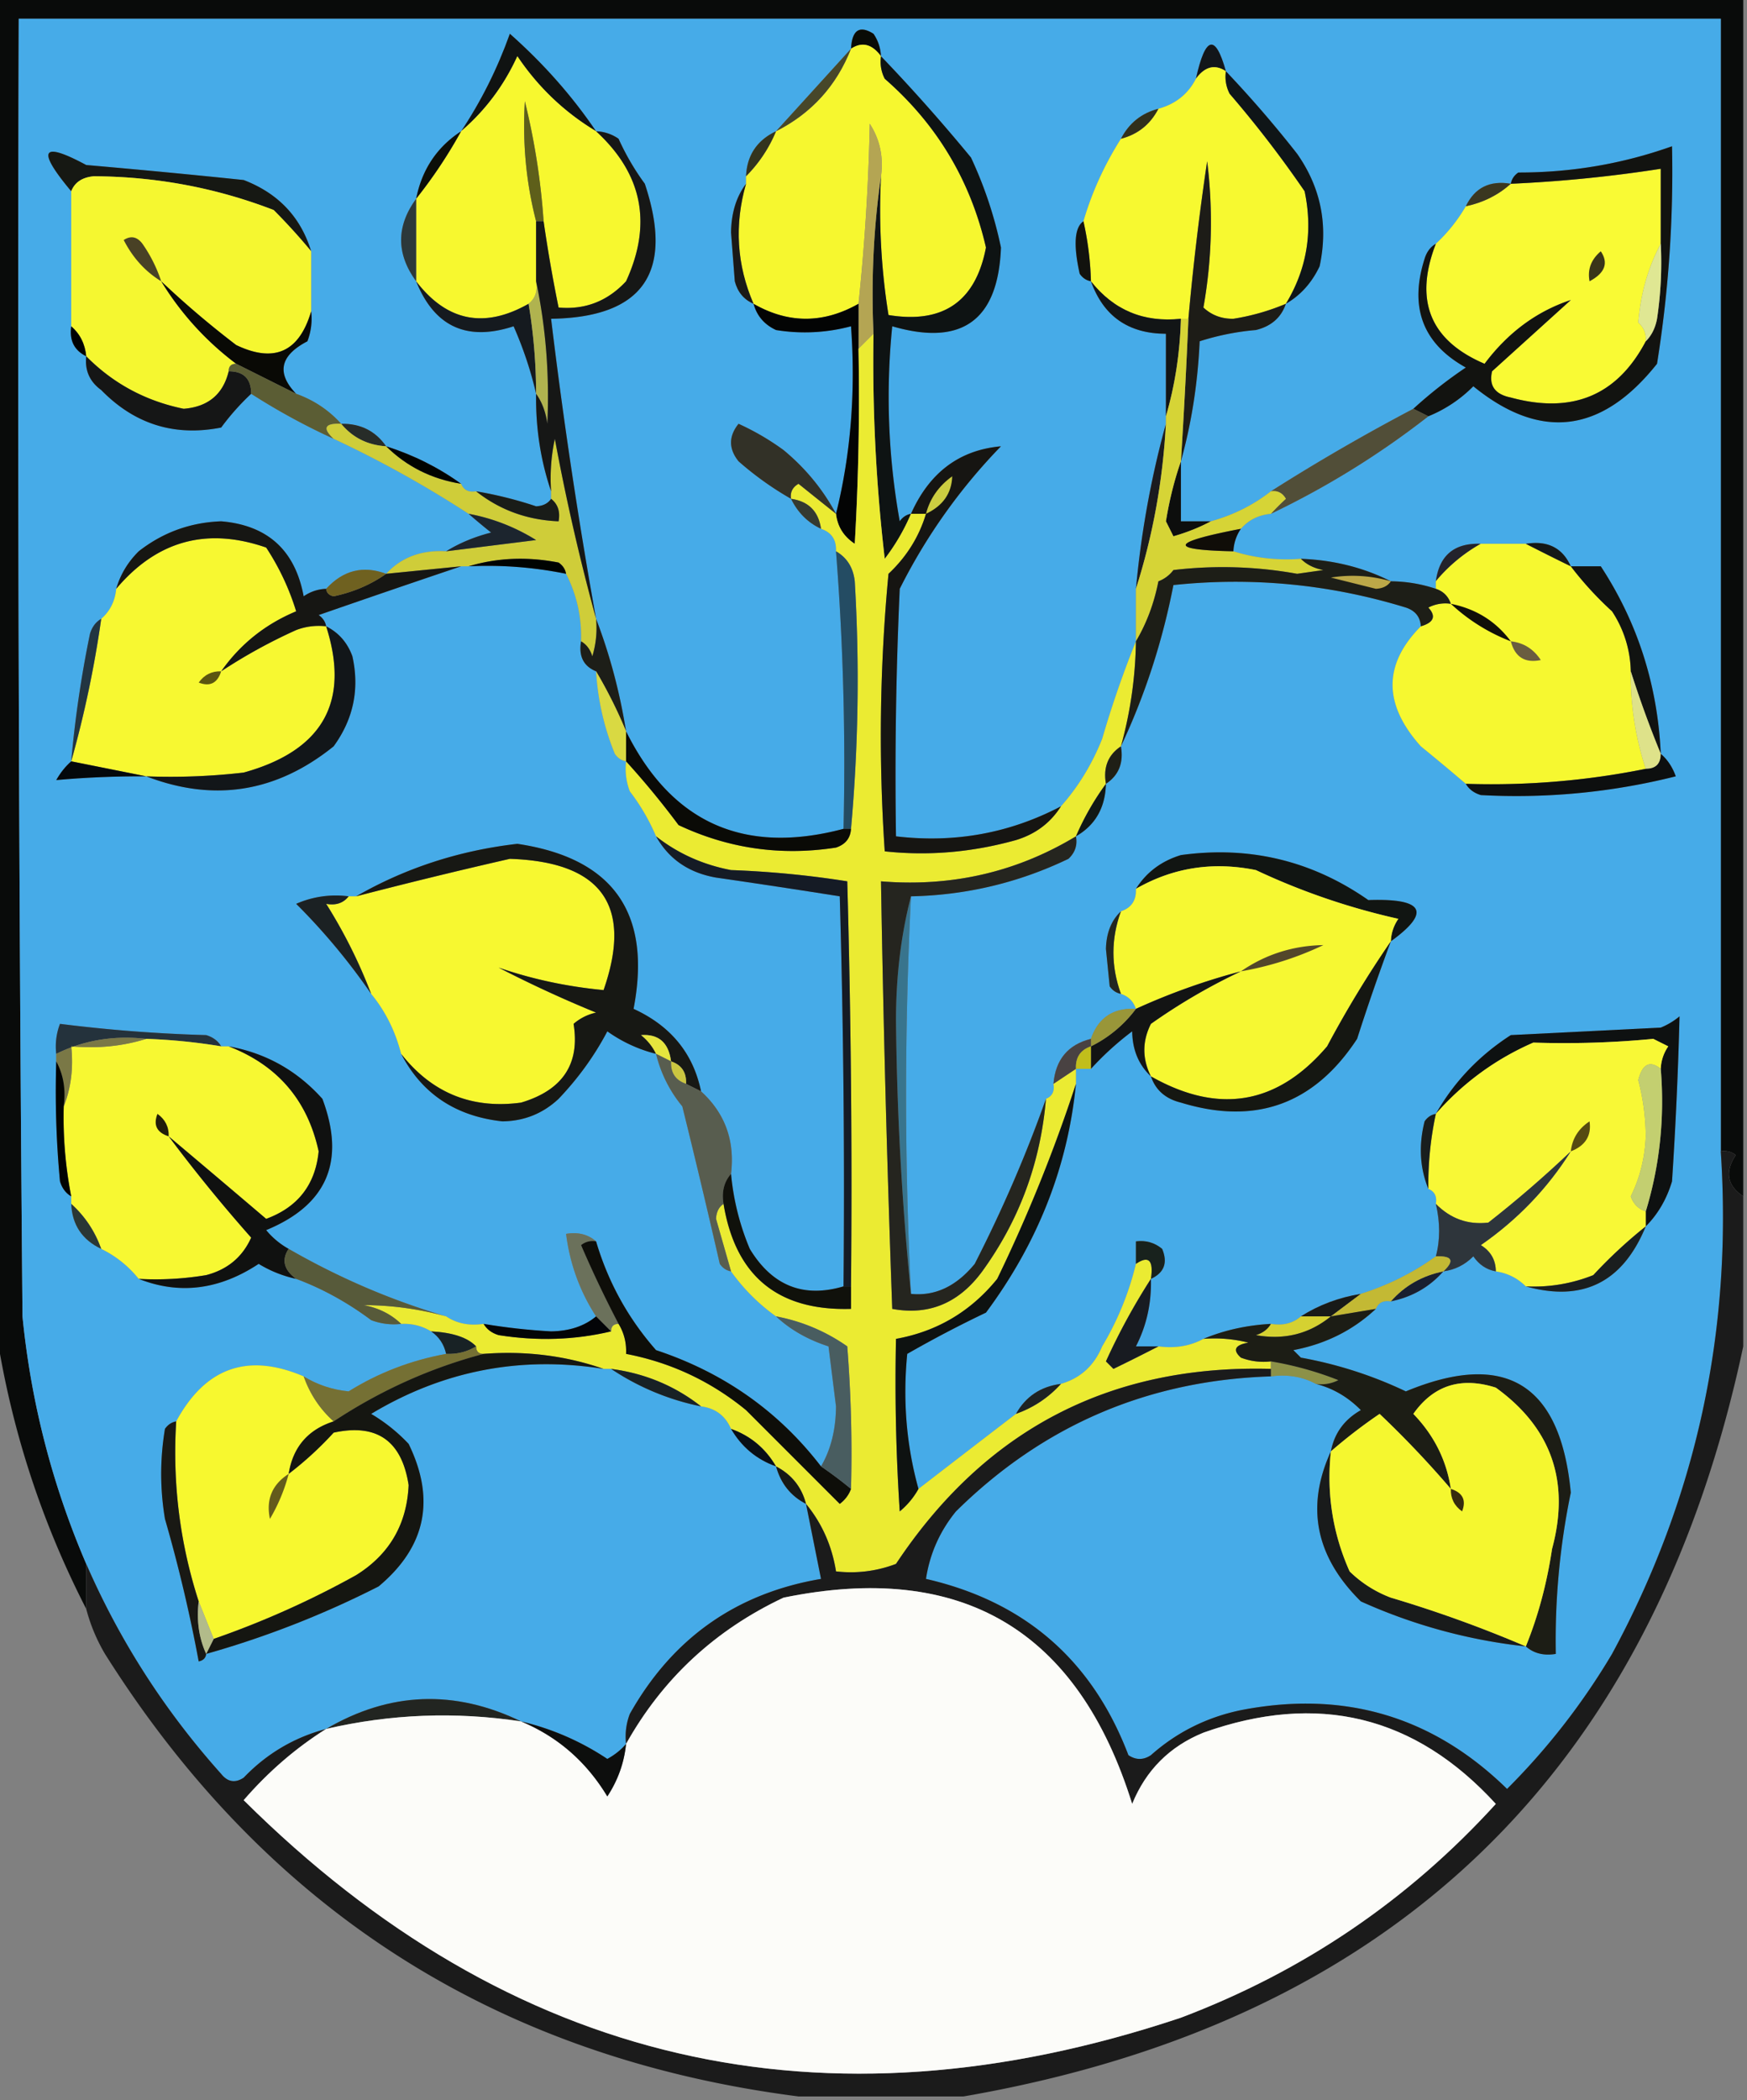 <svg xmlns="http://www.w3.org/2000/svg" width="233" height="280" style="shape-rendering:geometricPrecision;text-rendering:geometricPrecision;image-rendering:optimizeQuality;fill-rule:evenodd;clip-rule:evenodd"><rect width="100%" height="100%" fill="#808080" stroke="none"/><path style="opacity:1" fill="#090b0a" d="M-.5-.5h233v160c-2.147-1.432-2.48-3.265-1-5.5a2.428 2.428 0 0 0-2-.5V2.5H2.5c-.167 57.668 0 115.334.5 173 1.138 11.469 3.971 22.469 8.5 33v6c-6.008-11.706-10.008-24.039-12-37V-.5z"/><path style="opacity:1" fill="#46abe8" d="M116.5 2.5v2c-1.868-1.174-2.868-.507-3 2-3.305 3.64-6.638 7.307-10 11-2.544 1.208-3.877 3.208-4 6v1c-1.3 1.723-1.967 3.89-2 6.5l.5 6.5c.377 1.442 1.21 2.442 2.5 3 .444 1.613 1.444 2.78 3 3.5a23.79 23.79 0 0 0 10-.5c.635 8.734-.032 17.067-2 25-1.75-3.256-4.083-6.09-7-8.5a33.902 33.902 0 0 0-6-3.5c-1.333 1.667-1.333 3.333 0 5a42.258 42.258 0 0 0 7 5c.902 1.84 2.236 3.174 4 4 1.406.473 2.073 1.473 2 3a363.753 363.753 0 0 1 1 37c-13.278 3.525-22.944-.808-29-13-.841-5.239-2.174-10.239-4-15a694.129 694.129 0 0 1-6-40c12.271-.183 16.438-6.183 12.5-18a33.225 33.225 0 0 1-3.5-6 5.576 5.576 0 0 0-3-1c-3.185-4.699-7.018-9.032-11.5-13-1.666 4.666-3.833 8.999-6.5 13-3.23 2.11-5.23 5.11-6 9-2.667 3.667-2.667 7.333 0 11 2.432 6.048 6.765 8.048 13 6 1.318 3.005 2.318 6.005 3 9-.062 4.576.605 8.91 2 13v1c-.417.624-1.084.957-2 1a53.081 53.081 0 0 0-8-2c-.992.172-1.658-.162-2-1-3.015-2.174-6.349-3.841-10-5-1.423-2.045-3.423-3.045-6-3-1.648-1.826-3.648-3.16-6-4-2.658-2.76-2.158-5.094 1.5-7a8.434 8.434 0 0 0 .5-4v-8c-1.393-4.563-4.393-7.73-9-9.5a1228.564 1228.564 0 0 0-21-2c-5.984-3.222-6.651-2.056-2 3.5v18c-.27 1.88.396 3.213 2 4-.204 1.89.463 3.39 2 4.5 4.444 4.557 9.777 6.224 16 5a32.614 32.614 0 0 1 4-4.5 88.056 88.056 0 0 0 11 6 148.785 148.785 0 0 1 18 10c.93.815 1.93 1.648 3 2.5-2.223.566-4.223 1.4-6 2.5-3.311-.193-5.978.807-8 3-3.066-1.144-5.733-.477-8 2a5.576 5.576 0 0 0-3 1c-1.14-6.14-4.806-9.474-11-10-4.117.15-7.783 1.483-11 4-1.452 1.44-2.452 3.106-3 5-.16 1.653-.826 2.986-2 4-.722.418-1.222 1.084-1.5 2a149.27 149.27 0 0 0-2.5 17c-.767.672-1.434 1.505-2 2.5 3.913-.353 7.913-.52 12-.5 9.048 3.474 17.381 2.141 25-4 2.637-3.624 3.47-7.624 2.5-12-.66-1.824-1.827-3.157-3.5-4-.11-.617-.444-1.117-1-1.5 6.43-2.232 12.764-4.399 19-6.5h1a52.417 52.417 0 0 1 13 1c1.428 2.803 2.095 5.803 2 9-.343 1.983.323 3.317 2 4a34.454 34.454 0 0 0 2.5 11c.383.556.883.889 1.5 1a8.435 8.435 0 0 0 .5 4 27.543 27.543 0 0 1 3.5 6c1.694 3.031 4.36 4.864 8 5.5a1218.42 1218.42 0 0 1 16.5 2.5c.5 17.33.667 34.663.5 52-5.348 1.584-9.515-.083-12.5-5a33.543 33.543 0 0 1-2.5-10c.528-4.429-.805-8.096-4-11-1.042-5.063-4.042-8.73-9-11 2.455-12.767-2.711-20.101-15.5-22-7.755.889-14.922 3.222-21.5 7h-1a13.115 13.115 0 0 0-7 1 84.56 84.56 0 0 1 10 12c1.887 2.289 3.22 4.955 4 8 2.77 5.32 7.27 8.32 13.5 9 2.895-.032 5.395-1.032 7.5-3 2.619-2.744 4.786-5.744 6.5-9a19.247 19.247 0 0 0 6.5 3 17.345 17.345 0 0 0 3.5 7 1204.602 1204.602 0 0 1 5 21c.383.556.883.889 1.5 1a25.652 25.652 0 0 0 6 6c1.888 1.769 4.221 3.102 7 4l1 8c-.022 3.09-.688 5.757-2 8-5.646-7.343-12.98-12.51-22-15.5-3.726-4.232-6.393-9.065-8-14.5-1.068-.934-2.401-1.268-4-1 .506 4.004 1.84 7.671 4 11-1.548 1.294-3.548 1.961-6 2a81.847 81.847 0 0 1-9-1c-1.915.284-3.581-.049-5-1-7.264-2.125-14.264-5.125-21-9a10.526 10.526 0 0 1-3-2.5c8.12-3.346 10.62-9.18 7.5-17.5-3.376-3.771-7.542-6.104-12.5-7h-1c-.418-.722-1.084-1.222-2-1.5A200.41 200.41 0 0 1 8 136.5a8.435 8.435 0 0 0-.5 4v1c-.166 5.344 0 10.677.5 16 .278.916.778 1.582 1.5 2v1c.122 2.792 1.456 4.792 4 6 1.96.96 3.627 2.293 5 4 5.42 2.134 10.754 1.468 16-2a16.08 16.08 0 0 0 5 2c3.494 1.301 6.827 3.134 10 5.5a8.43 8.43 0 0 0 4 .5c1.459-.067 2.792.266 4 1 1.051.722 1.718 1.722 2 3-4.715.865-9.049 2.532-13 5-2.193-.219-4.193-.885-6-2-7.447-3.184-13.113-1.184-17 6-.617.111-1.117.444-1.5 1-.667 4-.667 8 0 12a199.936 199.936 0 0 1 4.5 19c.607-.124.94-.457 1-1a126.126 126.126 0 0 0 23-9c6.284-5.247 7.617-11.581 4-19a22.755 22.755 0 0 0-5-4c9.593-5.766 19.926-7.766 31-6h1a33.559 33.559 0 0 0 12 5c1.904.238 3.238 1.238 4 3 1.41 2.414 3.411 4.081 6 5 .636 2.295 1.969 3.961 4 5l2 10c-11.316 1.916-19.816 7.916-25.5 18a8.435 8.435 0 0 0-.5 4c-.656.778-1.489 1.444-2.5 2a35.341 35.341 0 0 0-11.5-5c-8.876-4.287-17.542-3.953-26 1-4.27 1.136-7.937 3.302-11 6.5-1.135.749-2.135.583-3-.5-7.533-8.412-13.533-17.746-18-28-4.529-10.531-7.362-21.531-8.5-33-.5-57.666-.667-115.332-.5-173h114zM116.5 2.5h113v151c1.594 23.873-3.239 46.207-14.5 67a91.143 91.143 0 0 1-14 18c-9.902-9.684-21.736-13.184-35.5-10.5-4.558.946-8.558 2.946-12 6-1 .667-2 .667-3 0-4.806-12.638-13.806-20.472-27-23.5.508-3.352 1.842-6.352 4-9 11.633-11.482 25.633-17.482 42-18 2.235-.295 4.235.039 6 1 2.277.584 4.277 1.751 6 3.5-2.206 1.25-3.539 3.084-4 5.5-3.379 7.379-2.045 14.045 4 20a72.445 72.445 0 0 0 22 6c1.068.934 2.401 1.268 4 1a97.12 97.12 0 0 1 2-21.5c-1.372-14.512-8.705-19.012-22-13.5a55.318 55.318 0 0 0-14-4.5l-1-1c4.287-.81 7.954-2.643 11-5.5.342-.838 1.008-1.172 2-1 2.831-.579 5.164-1.912 7-4 1.544-.203 2.878-.87 4-2 .765 1.112 1.765 1.779 3 2 1.562.233 2.895.9 4 2 7.61 2.119 12.943-.548 16-8 1.617-1.621 2.784-3.621 3.5-6 .484-7.369.817-14.702 1-22a9.454 9.454 0 0 1-2.5 1.5l-20 1c-4.234 2.732-7.567 6.232-10 10.5-.617.111-1.117.444-1.5 1-.805 3.196-.638 6.196.5 9 .838.342 1.172 1.008 1 2 .582 2.498.582 4.831 0 7-3.015 2.174-6.349 3.841-10 5-2.943.48-5.61 1.48-8 3-1.068.934-2.401 1.268-4 1-3.227.176-6.227.843-9 2-1.765.961-3.765 1.295-6 1h-3c1.42-2.761 2.087-5.761 2-9 1.773-.814 2.273-2.148 1.5-4-1.011-.837-2.178-1.17-3.5-1v3a39.238 39.238 0 0 1-4.5 11c-1.076 2.579-2.909 4.246-5.5 5-2.698.345-4.698 1.678-6 4a4511.123 4511.123 0 0 0-13 10c-1.609-5.779-2.109-11.779-1.5-18a156.584 156.584 0 0 1 10.5-5.5c6.926-9.323 10.926-19.49 12-30.5v-2h2a40.003 40.003 0 0 1 5.5-5c.037 2.474.87 4.474 2.5 6 .622 1.835 1.956 3.002 4 3.5 9.953 3.053 17.786.219 23.5-8.5a298.261 298.261 0 0 1 4.5-13c5.409-3.921 4.409-5.755-3-5.5-7.526-5.257-15.859-7.257-25-6-2.606.792-4.606 2.292-6 4.5.073 1.527-.594 2.527-2 3-1.277 1.194-1.944 2.86-2 5l.5 5c.383.556.883.889 1.5 1 1 .333 1.667 1 2 2-3.022-.158-5.022 1.175-6 4-3.062.768-4.728 2.768-5 6 .172.992-.162 1.658-1 2-2.613 7.388-5.78 14.722-9.5 22-2.459 2.993-5.292 4.326-8.5 4a537.83 537.83 0 0 1 0-53c7.378-.151 14.378-1.818 21-5 .886-.825 1.219-1.825 1-3 2.583-1.485 3.916-3.818 4-7 1.713-1.135 2.38-2.802 2-5 3.2-6.791 5.533-13.958 7-21.5 10.537-1.106 20.87-.106 31 3 1.256.417 1.923 1.25 2 2.5-5.025 5.066-5.025 10.399 0 16a325.386 325.386 0 0 1 6 5c.418.722 1.084 1.222 2 1.5a87.096 87.096 0 0 0 26-2.5c-.442-1.239-1.109-2.239-2-3-.421-9.17-3.088-17.502-8-25h-4c-1.107-2.469-3.107-3.469-6-3h-6c-3.532-.132-5.532 1.534-6 5v1a19.24 19.24 0 0 0-6-1c-3.659-1.842-7.659-2.842-12-3-3.109.236-6.109-.097-9-1a5.727 5.727 0 0 1 1-3c1.014-1.174 2.347-1.84 4-2a113.961 113.961 0 0 0 21-13 17.91 17.91 0 0 0 6-4c8.95 7.286 17.116 6.286 24.5-3a161.598 161.598 0 0 0 2-29c-6.586 2.344-13.419 3.511-20.5 3.5-.556.383-.889.883-1 1.5-2.813-.475-4.813.525-6 3a21.62 21.62 0 0 1-4 5c-.722.417-1.222 1.084-1.5 2-2.067 6.487-.234 11.32 5.5 14.5a59.488 59.488 0 0 0-7 5.5 268.881 268.881 0 0 0-19 11c-2.349 1.841-5.015 3.174-8 4h-4v-8c1.418-5.102 2.251-10.435 2.5-16a33.995 33.995 0 0 1 7.5-1.5c2.044-.498 3.378-1.665 4-3.5 1.953-1.126 3.453-2.792 4.5-5 1.173-5.477.173-10.477-3-15a154.574 154.574 0 0 0-9.5-11c-1.406-5.046-2.739-4.713-4 1-1.039 2.031-2.705 3.364-5 4-2.249.58-3.915 1.913-5 4-2.219 3.51-3.885 7.176-5 11-1.192.818-1.359 3.15-.5 7 .383.556.883.89 1.5 1 1.662 4.654 4.995 6.988 10 7v12c-1.962 7.093-3.295 14.427-4 22v7a137.048 137.048 0 0 0-4.5 13c-1.357 3.398-3.19 6.398-5.5 9-6.851 3.592-14.185 4.925-22 4-.167-11.005 0-22.005.5-33a76.278 76.278 0 0 1 13.5-19c-5.545.498-9.545 3.498-12 9-.617.11-1.117.444-1.5 1a93.664 93.664 0 0 1-1-26c9.297 2.706 14.13-.794 14.5-10.5a54.557 54.557 0 0 0-4-12c-3.871-4.7-7.871-9.2-12-13.5a5.727 5.727 0 0 0-1-3v-2z"/><path style="opacity:1" fill="#090b06" d="M116.5 4.5c.61.891.943 1.891 1 3-1.205-1.638-2.538-1.97-4-1 .132-2.507 1.132-3.174 3-2z"/><path style="opacity:1" fill="#101312" d="M79.5 17.5c-4.221-2.536-7.721-5.87-10.5-10-1.78 3.903-4.28 7.237-7.5 10 2.667-4.001 4.834-8.334 6.5-13 4.482 3.968 8.315 8.301 11.5 13z"/><path style="opacity:1" fill="#f6f72f" d="M117.5 7.5a4.934 4.934 0 0 0 .5 3c6.942 6.053 11.442 13.553 13.5 22.5-1.377 7.193-5.71 10.193-13 9a88.666 88.666 0 0 1-1-18.5c.352-2.573-.148-4.906-1.5-7a284.047 284.047 0 0 1-1.5 24c-4.698 2.66-9.365 2.66-14 0-2.241-5.184-2.575-10.518-1-16v-1a18.474 18.474 0 0 0 4-6c4.725-2.392 8.058-6.059 10-11 1.462-.97 2.795-.638 4 1z"/><path style="opacity:1" fill="#12161a" d="M163.5 9.5c-1.462-.97-2.795-.638-4 1 1.261-5.713 2.594-6.046 4-1z"/><path style="opacity:1" fill="#f7f930" d="M163.5 9.5a4.934 4.934 0 0 0 .5 3 148.678 148.678 0 0 1 10 13c1.132 5.384.298 10.383-2.5 15a29.886 29.886 0 0 1-7 2c-1.567.023-2.9-.477-4-1.5 1.143-6.418 1.31-12.918.5-19.5a361.159 361.159 0 0 0-2.5 21h-1c-4.951.522-8.951-1.145-12-5a41.541 41.541 0 0 0-1-8c1.115-3.824 2.781-7.49 5-11 2.249-.58 3.915-1.913 5-4 2.295-.636 3.961-1.969 5-4 1.205-1.638 2.538-1.97 4-1z"/><path style="opacity:1" fill="#f7f82f" d="M79.5 17.5c6.187 5.669 7.52 12.335 4 20-2.468 2.654-5.468 3.82-9 3.5a200.11 200.11 0 0 1-2-11.5 93.592 93.592 0 0 0-2.5-16c-.328 5.53.172 10.863 1.5 16v8c.237 1.291-.096 2.291-1 3-5.902 3.349-10.902 2.349-15-3v-11a64.27 64.27 0 0 0 6-9c3.22-2.763 5.72-6.097 7.5-10 2.779 4.13 6.279 7.464 10.5 10z"/><path style="opacity:1" fill="#474729" d="M113.5 6.5c-1.942 4.941-5.275 8.608-10 11 3.362-3.693 6.695-7.36 10-11z"/><path style="opacity:1" fill="#302f1c" d="M154.5 14.5c-1.085 2.087-2.751 3.42-5 4 1.085-2.087 2.751-3.42 5-4z"/><path style="opacity:1" fill="#5e5f1a" d="M72.5 29.5h-1c-1.328-5.137-1.828-10.47-1.5-16a93.592 93.592 0 0 1 2.5 16z"/><path style="opacity:1" fill="#0c0e08" d="M61.5 17.5a64.27 64.27 0 0 1-6 9c.77-3.89 2.77-6.89 6-9z"/><path style="opacity:1" fill="#33341e" d="M103.5 17.5a18.474 18.474 0 0 1-4 6c.123-2.792 1.456-4.792 4-6z"/><path style="opacity:1" fill="#1d1c17" d="M171.5 40.5c-.622 1.835-1.956 3.002-4 3.5a33.995 33.995 0 0 0-7.5 1.5c-.249 5.565-1.082 10.898-2.5 16 .4-6.329.733-12.662 1-19a361.159 361.159 0 0 1 2.5-21c.81 6.582.643 13.082-.5 19.5 1.1 1.023 2.433 1.523 4 1.5a29.886 29.886 0 0 0 7-2z"/><path style="opacity:1" fill="#161813" d="M41.5 33.5a81.31 81.31 0 0 0-5-5.5c-7.668-2.959-15.668-4.459-24-4.5-1.53.14-2.53.806-3 2-4.651-5.556-3.984-6.722 2-3.5 7.006.607 14.006 1.273 21 2 4.607 1.77 7.607 4.937 9 9.5z"/><path style="opacity:1" fill="#f9fa34" d="M221.5 32.5c-1.671 3.108-2.671 6.608-3 10.5.752.67 1.086 1.504 1 2.5-3.804 7.225-9.804 9.725-18 7.5-2.115-.424-2.948-1.591-2.5-3.5l10.5-9.5c-4.552 1.51-8.386 4.343-11.5 8.5-7.262-3.096-9.429-8.429-6.5-16a21.62 21.62 0 0 0 4-5c2.319-.492 4.319-1.492 6-3a183.151 183.151 0 0 0 20-2v10z"/><path style="opacity:1" fill="#f5f730" d="M41.5 33.5v8c-1.591 5.432-4.925 6.932-10 4.5a123.178 123.178 0 0 1-10-8.5 39.35 39.35 0 0 0 10 11c-.667 0-1 .333-1 1-.746 3.073-2.746 4.74-6 5-5.073-1.035-9.406-3.368-13-7-.16-1.653-.826-2.986-2-4v-18c.47-1.194 1.47-1.86 3-2 8.332.041 16.332 1.541 24 4.5a81.31 81.31 0 0 1 5 5.5z"/><path style="opacity:1" fill="#0f1517" d="M163.5 9.5a154.574 154.574 0 0 1 9.5 11c3.173 4.523 4.173 9.523 3 15-1.047 2.208-2.547 3.874-4.5 5 2.798-4.617 3.632-9.616 2.5-15a148.678 148.678 0 0 0-10-13 4.934 4.934 0 0 1-.5-3z"/><path style="opacity:1" fill="#3a3720" d="M201.5 24.5c-1.681 1.508-3.681 2.508-6 3 1.187-2.475 3.187-3.475 6-3z"/><path style="opacity:1" fill="#0e1313" d="M117.5 7.5c4.129 4.3 8.129 8.8 12 13.5a54.557 54.557 0 0 1 4 12c-.37 9.706-5.203 13.206-14.5 10.5a93.664 93.664 0 0 0 1 26c.383-.556.883-.89 1.5-1a27.568 27.568 0 0 1-3.5 6 226.096 226.096 0 0 1-1.5-30c-.325-7.187.009-14.187 1-21a88.666 88.666 0 0 0 1 18.5c7.29 1.193 11.623-1.807 13-9-2.058-8.947-6.558-16.447-13.5-22.5a4.934 4.934 0 0 1-.5-3z"/><path style="opacity:1" fill="#1a1917" d="M99.5 24.5c-1.575 5.482-1.241 10.816 1 16-1.29-.558-2.123-1.558-2.5-3l-.5-6.5c.033-2.61.7-4.777 2-6.5z"/><path style="opacity:1" fill="#12120e" d="M144.5 29.5a41.541 41.541 0 0 1 1 8c-.617-.11-1.117-.444-1.5-1-.859-3.85-.692-6.182.5-7z"/><path style="opacity:1" fill="#b4a553" d="M117.5 23.5c-.991 6.813-1.325 13.813-1 21l-2 2v-6a284.047 284.047 0 0 0 1.5-24c1.352 2.094 1.852 4.427 1.5 7z"/><path style="opacity:1" fill="#494125" d="M21.5 37.5c-2.119-1.291-3.785-3.125-5-5.5.95-.617 1.782-.45 2.5.5a19.16 19.16 0 0 1 2.5 5z"/><path style="opacity:1" fill="#2c383a" d="M55.5 26.5v11c-2.667-3.667-2.667-7.333 0-11z"/><path style="opacity:1" fill="#121516" d="M145.5 37.5c3.049 3.855 7.049 5.522 12 5-.124 4.548-.791 8.882-2 13v-11c-5.005-.012-8.338-2.346-10-7z"/><path style="opacity:1" fill="#030404" d="M100.5 40.5c4.635 2.66 9.302 2.66 14 0v6c.166 8.673 0 17.34-.5 26-1.481-.97-2.315-2.304-2.5-4 1.968-7.933 2.635-16.266 2-25a23.79 23.79 0 0 1-10 .5c-1.556-.72-2.556-1.887-3-3.5z"/><path style="opacity:1" fill="#151a1f" d="M55.5 37.5c4.098 5.349 9.098 6.349 15 3a73.246 73.246 0 0 1 1 12c-.682-2.995-1.682-5.995-3-9-6.235 2.048-10.568.048-13-6z"/><path style="opacity:1" fill="#000101" d="M9.5 43.5c1.174 1.014 1.84 2.347 2 4-1.604-.787-2.27-2.12-2-4z"/><path style="opacity:1" fill="#090905" d="M21.5 37.5c3.167 2.998 6.5 5.831 10 8.5 5.075 2.432 8.409.932 10-4.5a8.434 8.434 0 0 1-.5 4c-3.658 1.906-4.158 4.24-1.5 7l-8-4a39.35 39.35 0 0 1-10-11z"/><path style="opacity:1" fill="#151616" d="M11.5 47.5c3.594 3.632 7.927 5.965 13 7 3.254-.26 5.254-1.927 6-5 2 0 3 1 3 3a32.614 32.614 0 0 0-4 4.5c-6.223 1.224-11.556-.443-16-5-1.537-1.11-2.204-2.61-2-4.5z"/><path style="opacity:1" fill="#121310" d="m190.5 55.5-2-1a59.488 59.488 0 0 1 7-5.5c-5.734-3.18-7.567-8.013-5.5-14.5.278-.916.778-1.583 1.5-2-2.929 7.571-.762 12.904 6.5 16 3.114-4.157 6.948-6.99 11.5-8.5L199 49.5c-.448 1.909.385 3.076 2.5 3.5 8.196 2.225 14.196-.275 18-7.5.768-.763 1.268-1.763 1.5-3 .498-3.317.665-6.65.5-10v-10a183.151 183.151 0 0 1-20 2c.111-.617.444-1.117 1-1.5 7.081.011 13.914-1.156 20.5-3.5.205 9.723-.462 19.39-2 29-7.384 9.286-15.55 10.286-24.5 3a17.91 17.91 0 0 1-6 4z"/><path style="opacity:1" fill="#dfe793" d="M221.5 32.5a50.464 50.464 0 0 1-.5 10c-.232 1.237-.732 2.237-1.5 3 .086-.996-.248-1.83-1-2.5.329-3.892 1.329-7.392 3-10.5z"/><path style="opacity:1" fill="#3a3519" d="M213.5 33.5c1.059 1.57.559 2.903-1.5 4-.3-1.566.2-2.899 1.5-4z"/><path style="opacity:1" fill="#b0b34f" d="M71.5 37.5c1.3 6.145 1.8 12.478 1.5 19-.21-1.558-.71-2.892-1.5-4a73.246 73.246 0 0 0-1-12c.904-.709 1.237-1.709 1-3z"/><path style="opacity:1" fill="#5b5d34" d="M30.5 49.5c0-.667.333-1 1-1l8 4c2.352.84 4.352 2.174 6 4-2.198-.091-2.531.575-1 2a88.056 88.056 0 0 1-11-6c0-2-1-3-3-3z"/><path style="opacity:1" fill="#ebeb32" d="M116.5 44.5a226.096 226.096 0 0 0 1.5 30 27.568 27.568 0 0 0 3.5-6h2c-.924 3.07-2.591 5.737-5 8a228.676 228.676 0 0 0-.5 37c5.824.63 11.657.13 17.5-1.5 2.606-.792 4.606-2.292 6-4.5 2.31-2.602 4.143-5.602 5.5-9a137.048 137.048 0 0 1 4.5-13 55.129 55.129 0 0 1-2 14c-1.713 1.135-2.38 2.802-2 5a36.077 36.077 0 0 0-4 7c-7.897 4.768-16.564 6.768-26 6 .313 19.003.813 38.003 1.5 57 4.888.901 8.888-.766 12-5 4.946-6.816 7.779-14.483 8.5-23 .838-.342 1.172-1.008 1-2l3-2v2a207.134 207.134 0 0 1-10.5 26c-3.527 4.346-8.027 7.012-13.5 8-.166 7.674 0 15.341.5 23a10.515 10.515 0 0 0 2.5-3c4.357-3.364 8.691-6.698 13-10 2.353-.84 4.353-2.174 6-4 2.591-.754 4.424-2.421 5.5-5a39.238 39.238 0 0 0 4.5-11c1.703-1.16 2.369-.493 2 2a85.98 85.98 0 0 0-6 11l1 1a253.979 253.979 0 0 0 6-3c2.235.295 4.235-.039 6-1a18.453 18.453 0 0 1 6 .5c-1.801.317-2.134.984-1 2a8.43 8.43 0 0 0 4 .5v1c-21.432-.583-38.098 8.084-50 26a16.873 16.873 0 0 1-8 1c-.542-3.412-1.875-6.412-4-9-.58-2.249-1.913-3.915-4-5-1.411-2.414-3.411-4.081-6-5-.762-1.762-2.096-2.762-4-3-3.483-2.737-7.483-4.403-12-5h-1c-5.053-1.76-10.386-2.427-16-2-.667 0-1-.333-1-1-1.128-1.182-3.128-1.849-6-2-1.208-.734-2.541-1.067-4-1-1.342-1.293-3.009-2.126-5-2.5 3.696.003 7.363.503 11 1.5 1.419.951 3.085 1.284 5 1 .418.722 1.084 1.222 2 1.5 5.184.816 10.184.65 15-.5 0-.667.333-1 1-1 .734 1.208 1.067 2.541 1 4 5.965 1.149 11.298 3.649 16 7.5l12.5 12.5c.717-.544 1.217-1.211 1.5-2 .166-6.342 0-12.675-.5-19a24.248 24.248 0 0 0-9.5-4 25.652 25.652 0 0 1-6-6c-.66-2.316-1.327-4.649-2-7 .043-.916.376-1.583 1-2 1.585 9.625 7.252 14.292 17 14v-3c.167-18.003 0-36.003-.5-54a128.987 128.987 0 0 0-15.5-1.5c-3.762-.717-7.096-2.217-10-4.5a27.543 27.543 0 0 0-3.5-6 8.435 8.435 0 0 1-.5-4 111.662 111.662 0 0 1 7 8.5c6.667 3.14 13.667 4.14 21 3 1.256-.417 1.923-1.25 2-2.5a221.793 221.793 0 0 0 .5-33c-.2-1.82-1.034-3.153-2.5-4 .073-1.527-.594-2.527-2-3-.333-2.333-1.667-3.667-4-4-.131-.876.202-1.543 1-2 1.686 1.357 3.352 2.69 5 4 .185 1.696 1.019 3.03 2.5 4 .5-8.66.666-17.327.5-26l2-2z"/><path style="opacity:1" fill="#272c28" d="M45.5 56.5c2.577-.045 4.577.955 6 3-2.47-.154-4.47-1.154-6-3z"/><path style="opacity:1" fill="#0d0e0d" d="M157.5 61.5v8h4c-1.497.806-3.164 1.472-5 2l-1-2c.464-2.85 1.131-5.516 2-8z"/><path style="opacity:1" fill="#323127" d="M111.5 68.5c-1.648-1.31-3.314-2.643-5-4-.798.457-1.131 1.124-1 2a42.258 42.258 0 0 1-7-5c-1.333-1.667-1.333-3.333 0-5 2.13.967 4.13 2.134 6 3.5 2.917 2.41 5.25 5.244 7 8.5z"/><path style="opacity:1" fill="#1b1b1f" d="M155.5 56.5c-.412 7.618-1.745 14.951-4 22 .705-7.573 2.038-14.907 4-22z"/><path style="opacity:1" fill="#514e38" d="m188.5 54.5 2 1a113.961 113.961 0 0 1-21 13 30.968 30.968 0 0 1 2-2c-.457-.797-1.124-1.13-2-1a268.881 268.881 0 0 1 19-11z"/><path style="opacity:1" fill="#cfcd39" d="M45.5 56.5c1.53 1.846 3.53 2.846 6 3 2.747 2.707 6.08 4.373 10 5 .342.838 1.008 1.172 2 1 3.16 2.5 6.827 3.833 11 4 .237-1.291-.096-2.291-1-3v-1c-.163-2.357.003-4.69.5-7a293.004 293.004 0 0 0 5.5 24c.16 1.7-.007 3.366-.5 5-.278-.916-.778-1.582-1.5-2 .095-3.197-.572-6.197-2-9-.11-.617-.444-1.117-1-1.5-4.189-.812-8.189-.645-12 .5h-1l-10 1c2.022-2.193 4.689-3.193 8-3l12-1.5a25.936 25.936 0 0 0-9-3.5 148.785 148.785 0 0 0-18-10c-1.531-1.425-1.198-2.091 1-2z"/><path style="opacity:1" fill="#010300" d="M51.5 59.5c3.651 1.159 6.985 2.826 10 5-3.92-.627-7.253-2.293-10-5z"/><path style="opacity:1" fill="#343a30" d="M105.5 66.5c2.333.333 3.667 1.667 4 4-1.764-.826-3.098-2.16-4-4z"/><path style="opacity:1" fill="#191c18" d="M63.5 65.5a53.081 53.081 0 0 1 8 2c.916-.043 1.583-.376 2-1 .904.709 1.237 1.709 1 3-4.173-.167-7.84-1.5-11-4z"/><path style="opacity:1" fill="#d6d436" d="M157.5 42.5h1c-.267 6.338-.6 12.671-1 19-.869 2.484-1.536 5.15-2 8l1 2c1.836-.528 3.503-1.194 5-2 2.985-.826 5.651-2.159 8-4 .876-.13 1.543.203 2 1a30.968 30.968 0 0 0-2 2c-1.653.16-2.986.826-4 2-9.462 1.815-9.795 2.815-1 3 2.891.903 5.891 1.236 9 1 .763.768 1.763 1.268 3 1.5l-3.5.5a55.737 55.737 0 0 0-16.5-.5 4.451 4.451 0 0 1-2 1.5c-.58 2.947-1.58 5.614-3 8v-7c2.255-7.049 3.588-14.382 4-22v-1c1.209-4.118 1.876-8.452 2-13z"/><path style="opacity:1" fill="#1c252e" d="M62.5 68.5c3.19.592 6.19 1.759 9 3.5l-12 1.5c1.777-1.1 3.777-1.934 6-2.5a81.718 81.718 0 0 1-3-2.5z"/><path style="opacity:1" fill="#100d08" d="M165.5 70.5a5.727 5.727 0 0 0-1 3c-8.795-.185-8.462-1.185 1-3z"/><path style="opacity:1" fill="#f7f831" d="M29.5 89.5a71.403 71.403 0 0 1 10-5.5 8.434 8.434 0 0 1 4-.5c3.22 10.073-.447 16.573-11 19.5a84.9 84.9 0 0 1-13 .5l-10-2a145.864 145.864 0 0 0 4-19c1.174-1.014 1.84-2.347 2-4 5.417-6.417 12.083-8.25 20-5.5a33.07 33.07 0 0 1 4 8.5c-4.134 1.725-7.467 4.392-10 8z"/><path style="opacity:1" fill="#23232c" d="M197.5 72.5a21.52 21.52 0 0 0-6 5c.468-3.466 2.468-5.132 6-5z"/><path style="opacity:1" fill="#f6f830" d="M197.5 72.5h6a362.91 362.91 0 0 0 6 3 45.52 45.52 0 0 0 5.5 6 15.024 15.024 0 0 1 2.5 8 40.266 40.266 0 0 0 2 13 104.076 104.076 0 0 1-24 2 325.386 325.386 0 0 0-6-5c-5.025-5.601-5.025-10.934 0-16 1.733-.508 2.066-1.341 1-2.5a4.932 4.932 0 0 1 3-.5c-.333-1-1-1.667-2-2v-1a21.52 21.52 0 0 1 6-5z"/><path style="opacity:1" fill="#141817" d="M203.5 72.5c2.893-.469 4.893.531 6 3a362.91 362.91 0 0 1-6-3z"/><path style="opacity:1" fill="#000301" d="M62.5 75.5c3.811-1.145 7.811-1.312 12-.5.556.383.89.883 1 1.5a52.417 52.417 0 0 0-13-1z"/><path style="opacity:1" fill="#161716" d="M79.5 17.5a5.576 5.576 0 0 1 3 1 33.225 33.225 0 0 0 3.5 6c3.938 11.817-.229 17.817-12.5 18a694.129 694.129 0 0 0 6 40 293.004 293.004 0 0 1-5.5-24 24.939 24.939 0 0 0-.5 7c-1.395-4.09-2.062-8.424-2-13 .79 1.108 1.29 2.442 1.5 4 .3-6.522-.2-12.855-1.5-19v-8h1a200.11 200.11 0 0 0 2 11.5c3.532.32 6.532-.846 9-3.5 3.52-7.665 2.187-14.331-4-20z"/><path style="opacity:1" fill="#1d1e17" d="M173.5 74.5c4.341.158 8.341 1.158 12 3a19.24 19.24 0 0 1 6 1c1 .333 1.667 1 2 2a4.932 4.932 0 0 0-3 .5c1.066 1.159.733 1.992-1 2.5-.077-1.25-.744-2.083-2-2.5-10.13-3.106-20.463-4.106-31-3-1.467 7.542-3.8 14.709-7 21.5a55.129 55.129 0 0 0 2-14c1.42-2.386 2.42-5.053 3-8a4.451 4.451 0 0 0 2-1.5 55.737 55.737 0 0 1 16.5.5l3.5-.5c-1.237-.232-2.237-.732-3-1.5z"/><path style="opacity:1" fill="#161613" d="M43.5 78.5c.06.543.393.876 1 1 2.627-.558 4.96-1.558 7-3l10-1a2200.345 2200.345 0 0 0-19 6.5c.556.383.89.883 1 1.5a8.434 8.434 0 0 0-4 .5 71.403 71.403 0 0 0-10 5.5c2.533-3.608 5.866-6.275 10-8a33.07 33.07 0 0 0-4-8.5c-7.917-2.75-14.583-.917-20 5.5.548-1.894 1.548-3.56 3-5 3.217-2.517 6.883-3.85 11-4 6.194.526 9.86 3.86 11 10a5.576 5.576 0 0 1 3-1z"/><path style="opacity:1" fill="#6f6120" d="M51.5 76.5c-2.04 1.442-4.373 2.442-7 3-.607-.124-.94-.457-1-1 2.267-2.477 4.934-3.144 8-2z"/><path style="opacity:1" fill="#bca848" d="M185.5 77.5c-.417.624-1.084.957-2 1l-6-1.5a18.164 18.164 0 0 1 8 .5z"/><path style="opacity:1" fill="#110f08" d="M193.5 80.5c3.349.67 6.016 2.336 8 5a24.771 24.771 0 0 1-8-5z"/><path style="opacity:1" fill="#1d1e18" d="M79.5 82.5c1.826 4.761 3.159 9.761 4 15a63.332 63.332 0 0 0-4-8c-1.677-.683-2.343-2.017-2-4 .722.418 1.222 1.084 1.5 2 .493-1.634.66-3.3.5-5z"/><path style="opacity:1" fill="#6a5d40" d="M201.5 85.5c1.696.185 3.029 1.019 4 2.5-2.114.442-3.448-.391-4-2.5z"/><path style="opacity:1" fill="#111311" d="M209.5 75.5h4c4.912 7.498 7.579 15.83 8 25a141.519 141.519 0 0 1-4-11 15.024 15.024 0 0 0-2.5-8 45.52 45.52 0 0 1-5.5-6z"/><path style="opacity:1" fill="#5b5510" d="M29.5 89.5c-.502 1.585-1.502 2.085-3 1.5.744-1.039 1.744-1.539 3-1.5z"/><path style="opacity:1" fill="#223541" d="M13.5 82.5a145.864 145.864 0 0 1-4 19 149.27 149.27 0 0 1 2.5-17c.278-.916.778-1.582 1.5-2z"/><path style="opacity:1" fill="#121619" d="M43.5 83.5c1.673.843 2.84 2.176 3.5 4 .97 4.376.137 8.376-2.5 12-7.619 6.141-15.952 7.474-25 4a84.9 84.9 0 0 0 13-.5c10.553-2.927 14.22-9.427 11-19.5z"/><path style="opacity:1" fill="#d9d942" d="M79.5 89.5a63.332 63.332 0 0 1 4 8v4c-.617-.111-1.117-.444-1.5-1a34.454 34.454 0 0 1-2.5-11z"/><path style="opacity:1" fill="#244c63" d="M111.5 73.5c1.466.847 2.3 2.18 2.5 4a221.793 221.793 0 0 1-.5 33h-1a363.753 363.753 0 0 0-1-37z"/><path style="opacity:1" fill="#dee28a" d="M217.5 89.5a141.519 141.519 0 0 0 4 11c0 1.333-.667 2-2 2a40.266 40.266 0 0 1-2-13z"/><path style="opacity:1" fill="#1f1f16" d="M149.5 99.5c.38 2.198-.287 3.865-2 5-.38-2.198.287-3.865 2-5z"/><path style="opacity:1" fill="#0d0f0f" d="M221.5 100.5c.891.761 1.558 1.761 2 3a87.096 87.096 0 0 1-26 2.5c-.916-.278-1.582-.778-2-1.5 8.092.261 16.092-.406 24-2 1.333 0 2-.667 2-2z"/><path style="opacity:1" fill="#04080b" d="m9.5 101.5 10 2c-4.087-.02-8.087.147-12 .5.566-.995 1.233-1.828 2-2.5z"/><path style="opacity:1" fill="#0a0a06" d="M83.5 97.5c6.056 12.192 15.722 16.525 29 13h1c-.077 1.25-.744 2.083-2 2.5-7.333 1.14-14.333.14-21-3a111.662 111.662 0 0 0-7-8.5v-4z"/><path style="opacity:1" fill="#111814" d="M147.5 104.5c-.084 3.182-1.417 5.515-4 7a36.077 36.077 0 0 1 4-7z"/><path style="opacity:1" fill="#161512" d="M141.5 107.5c-1.394 2.208-3.394 3.708-6 4.5-5.843 1.63-11.676 2.13-17.5 1.5a228.676 228.676 0 0 1 .5-37c2.409-2.263 4.076-4.93 5-8h-2c2.455-5.502 6.455-8.502 12-9a76.278 76.278 0 0 0-13.5 19 544.417 544.417 0 0 0-.5 33c7.815.925 15.149-.408 22-4z"/><path style="opacity:1" fill="#cccd41" d="M123.5 68.5c.531-2.044 1.698-3.71 3.5-5-.077 2.272-1.243 3.938-3.5 5z"/><path style="opacity:1" fill="#111512" d="M185.5 125.5a5.576 5.576 0 0 1 1-3 91.299 91.299 0 0 1-19-6.5c-5.742-1.166-11.075-.332-16 2.5 1.394-2.208 3.394-3.708 6-4.5 9.141-1.257 17.474.743 25 6 7.409-.255 8.409 1.579 3 5.5z"/><path style="opacity:1" fill="#f7f830" d="M53.5 140.5c-.78-3.045-2.113-5.711-4-8a68.07 68.07 0 0 0-6-12c1.291.237 2.291-.096 3-1h1a696.755 696.755 0 0 1 20.5-5c12.26.403 16.427 6.236 12.5 17.5-4.872-.46-9.539-1.46-14-3a161.518 161.518 0 0 0 13 6 6.802 6.802 0 0 0-3 1.5c.87 5.348-1.464 8.848-7 10.5-6.557.89-11.89-1.277-16-6.5z"/><path style="opacity:1" fill="#f6f832" d="M185.5 125.5a146.044 146.044 0 0 0-8.5 14c-6.641 7.786-14.474 9.119-23.5 4-1.172-2.344-1.172-4.677 0-7a79.536 79.536 0 0 1 12-7 87.559 87.559 0 0 0-14 5c-.333-1-1-1.667-2-2-1.333-3.667-1.333-7.333 0-11 1.406-.473 2.073-1.473 2-3 4.925-2.832 10.258-3.666 16-2.5a91.299 91.299 0 0 0 19 6.5 5.576 5.576 0 0 0-1 3z"/><path style="opacity:1" fill="#151b25" d="M87.5 111.5c2.904 2.283 6.238 3.783 10 4.5 5.25.193 10.417.693 15.5 1.5.5 17.997.667 35.997.5 54h-1c.167-17.337 0-34.67-.5-52a1218.42 1218.42 0 0 0-16.5-2.5c-3.64-.636-6.306-2.469-8-5.5z"/><path style="opacity:1" fill="#1b2123" d="M46.5 119.5c-.709.904-1.709 1.237-3 1a68.07 68.07 0 0 1 6 12 84.56 84.56 0 0 0-10-12 13.115 13.115 0 0 1 7-1z"/><path style="opacity:1" fill="#222721" d="M149.5 121.5c-1.333 3.667-1.333 7.333 0 11-.617-.111-1.117-.444-1.5-1l-.5-5c.056-2.14.723-3.806 2-5z"/><path style="opacity:1" fill="#38748d" d="M121.5 119.5a537.83 537.83 0 0 0 0 53 404.478 404.478 0 0 1-2-36.5c.005-5.876.671-11.376 2-16.5z"/><path style="opacity:1" fill="#53472a" d="M165.5 129.5c3.292-2.264 6.959-3.43 11-3.5a42.42 42.42 0 0 1-11 3.5z"/><path style="opacity:1" fill="#171814" d="m93.5 145.5-2-1c.073-1.527-.594-2.527-2-3-.326-2.501-1.659-3.668-4-3.5.88.708 1.547 1.542 2 2.5a19.247 19.247 0 0 1-6.5-3c-1.714 3.256-3.881 6.256-6.5 9-2.105 1.968-4.605 2.968-7.5 3-6.23-.68-10.73-3.68-13.5-9 4.11 5.223 9.443 7.39 16 6.5 5.536-1.652 7.87-5.152 7-10.5a6.802 6.802 0 0 1 3-1.5 161.518 161.518 0 0 1-13-6c4.461 1.54 9.128 2.54 14 3 3.927-11.264-.24-17.097-12.5-17.5a696.755 696.755 0 0 0-20.5 5c6.578-3.778 13.745-6.111 21.5-7 12.789 1.899 17.955 9.233 15.5 22 4.958 2.27 7.958 5.937 9 11z"/><path style="opacity:1" fill="#131414" d="M165.5 129.5a79.536 79.536 0 0 0-12 7c-1.172 2.323-1.172 4.656 0 7-1.63-1.526-2.463-3.526-2.5-6a40.003 40.003 0 0 0-5.5 5v-3a16.635 16.635 0 0 0 6-5 87.559 87.559 0 0 1 14-5z"/><path style="opacity:1" fill="#999639" d="M151.5 134.5a16.635 16.635 0 0 1-6 5v-1c.978-2.825 2.978-4.158 6-4z"/><path style="opacity:1" fill="#0e1111" d="M219.5 163.5v-2c1.865-6.118 2.532-12.452 2-19a5.576 5.576 0 0 1 1-3l-2-1c-5.301.51-10.634.676-16 .5-5.031 2.196-9.365 5.363-13 9.5 2.433-4.268 5.766-7.768 10-10.5l20-1a9.454 9.454 0 0 0 2.5-1.5 543.531 543.531 0 0 1-1 22c-.716 2.379-1.883 4.379-3.5 6z"/><path style="opacity:1" fill="#24323c" d="M29.5 139.5a76.923 76.923 0 0 0-10-1c-4.327-.484-8.327.182-12 2a8.435 8.435 0 0 1 .5-4 200.41 200.41 0 0 0 19.5 1.5c.916.278 1.582.778 2 1.5z"/><path style="opacity:1" fill="#f7f832" d="M19.5 138.5c3.36.116 6.693.449 10 1h1c6.52 2.52 10.52 7.186 12 14-.44 4.443-2.772 7.443-7 9-4.397-3.742-8.73-7.409-13-11a210.005 210.005 0 0 0 11 13.5c-1.161 2.593-3.161 4.259-6 5a40.911 40.911 0 0 1-9 .5 14.554 14.554 0 0 0-5-4c-.84-2.353-2.174-4.353-4-6v-1a54.937 54.937 0 0 1-1-12c.973-2.448 1.306-5.115 1-8 3.542.313 6.875-.021 10-1z"/><path style="opacity:1" fill="#e5e53e" d="m89.5 141.5-2-1c-.453-.958-1.12-1.792-2-2.5 2.341-.168 3.674.999 4 3.5z"/><path style="opacity:1" fill="#f8f836" d="M221.5 142.5c-1.45-1.158-2.45-.658-3 1.5a30.399 30.399 0 0 1 1 7.5c-.118 2.871-.784 5.538-2 8 .355 1.022 1.022 1.689 2 2v2a63.707 63.707 0 0 0-7 6.5 21.341 21.341 0 0 1-9 1.5c-1.105-1.1-2.438-1.767-4-2-.011-1.517-.677-2.684-2-3.5 4.899-3.397 8.899-7.564 12-12.5a150.774 150.774 0 0 1-11 9.5c-2.707.317-5.04-.516-7-2.5.172-.992-.162-1.658-1-2a44.866 44.866 0 0 1 1-10c3.635-4.137 7.969-7.304 13-9.5 5.366.176 10.699.01 16-.5l2 1a5.576 5.576 0 0 0-1 3z"/><path style="opacity:1" fill="#7a7846" d="M19.5 138.5c-3.125.979-6.458 1.313-10 1 .306 2.885-.027 5.552-1 8 .295-2.235-.039-4.235-1-6v-1c3.673-1.818 7.673-2.484 12-2z"/><path style="opacity:1" fill="#494242" d="M145.5 138.5v1c-1.406.473-2.073 1.473-2 3l-3 2c.272-3.232 1.938-5.232 5-6z"/><path style="opacity:1" fill="#c1be1b" d="M145.5 139.5v3h-2c-.073-1.527.594-2.527 2-3z"/><path style="opacity:1" fill="#010402" d="M7.5 141.5c.961 1.765 1.295 3.765 1 6a54.937 54.937 0 0 0 1 12c-.722-.418-1.222-1.084-1.5-2-.5-5.323-.666-10.656-.5-16z"/><path style="opacity:1" fill="#cbc640" d="M89.5 141.5c1.406.473 2.073 1.473 2 3-1.406-.473-2.073-1.473-2-3z"/><path style="opacity:1" fill="#c3cf70" d="M221.5 142.5c.532 6.548-.135 12.882-2 19-.978-.311-1.645-.978-2-2 1.216-2.462 1.882-5.129 2-8a30.399 30.399 0 0 0-1-7.5c.55-2.158 1.55-2.658 3-1.5z"/><path style="opacity:1" fill="#151712" d="M185.5 125.5a298.261 298.261 0 0 0-4.5 13c-5.714 8.719-13.547 11.553-23.5 8.5-2.044-.498-3.378-1.665-4-3.5 9.026 5.119 16.859 3.786 23.5-4a146.044 146.044 0 0 1 8.5-14z"/><path style="opacity:1" fill="#101110" d="M30.5 139.5c4.958.896 9.124 3.229 12.5 7 3.12 8.32.62 14.154-7.5 17.5a10.526 10.526 0 0 0 3 2.5c-.97 1.462-.638 2.795 1 4a16.08 16.08 0 0 1-5-2c-5.246 3.468-10.58 4.134-16 2a40.911 40.911 0 0 0 9-.5c2.839-.741 4.839-2.407 6-5a210.005 210.005 0 0 1-11-13.5c4.27 3.591 8.603 7.258 13 11 4.228-1.557 6.56-4.557 7-9-1.48-6.814-5.48-11.48-12-14z"/><path style="opacity:1" fill="#221e0a" d="M22.5 151.5c-1.585-.502-2.085-1.502-1.5-3 1.039.744 1.539 1.744 1.5 3z"/><path style="opacity:1" fill="#191e1d" d="M191.5 148.5a44.866 44.866 0 0 0-1 10c-1.138-2.804-1.305-5.804-.5-9 .383-.556.883-.889 1.5-1z"/><path style="opacity:1" fill="#564b12" d="M209.5 153.5c.185-1.696 1.019-3.029 2.5-4 .279 1.912-.554 3.246-2.5 4z"/><path style="opacity:1" fill="#585d4f" d="m87.5 140.5 2 1c-.073 1.527.594 2.527 2 3l2 1c3.195 2.904 4.528 6.571 4 11-.934 1.068-1.268 2.401-1 4-.624.417-.957 1.084-1 2 .673 2.351 1.34 4.684 2 7-.617-.111-1.117-.444-1.5-1a1204.602 1204.602 0 0 0-5-21 17.345 17.345 0 0 1-3.5-7z"/><path style="opacity:1" fill="#2a3735" d="M9.5 160.5c1.826 1.647 3.16 3.647 4 6-2.544-1.208-3.878-3.208-4-6z"/><path style="opacity:1" fill="#2e353b" d="M209.5 153.5c-3.101 4.936-7.101 9.103-12 12.5 1.323.816 1.989 1.983 2 3.5-1.235-.221-2.235-.888-3-2-1.122 1.13-2.456 1.797-4 2 1.531-1.425 1.198-2.091-1-2 .582-2.169.582-4.502 0-7 1.96 1.984 4.293 2.817 7 2.5 3.834-3.002 7.5-6.169 11-9.5z"/><path style="opacity:1" fill="#1a1e1e" d="M219.5 163.5c-3.057 7.452-8.39 10.119-16 8a21.341 21.341 0 0 0 9-1.5 63.707 63.707 0 0 1 7-6.5z"/><path style="opacity:1" fill="#575a3a" d="M38.5 166.5c6.736 3.875 13.736 6.875 21 9a41.561 41.561 0 0 0-11-1.5c1.991.374 3.658 1.207 5 2.5a8.43 8.43 0 0 1-4-.5c-3.173-2.366-6.506-4.199-10-5.5-1.638-1.205-1.97-2.538-1-4z"/><path style="opacity:1" fill="#25251f" d="M143.5 111.5c.219 1.175-.114 2.175-1 3-6.622 3.182-13.622 4.849-21 5-1.329 5.124-1.995 10.624-2 16.5a404.478 404.478 0 0 0 2 36.5c3.208.326 6.041-1.007 8.5-4 3.72-7.278 6.887-14.612 9.5-22-.721 8.517-3.554 16.184-8.5 23-3.112 4.234-7.112 5.901-12 5a2897.577 2897.577 0 0 1-1.5-57c9.436.768 18.103-1.232 26-6z"/><path style="opacity:1" fill="#18221d" d="M153.5 170.5c.369-2.493-.297-3.16-2-2v-3c1.322-.17 2.489.163 3.5 1 .773 1.852.273 3.186-1.5 4z"/><path style="opacity:1" fill="#6b715b" d="M79.5 165.5a2.429 2.429 0 0 0-2 .5 151.384 151.384 0 0 0 5 10.5c-.667 0-1 .333-1 1l-2-2c-2.16-3.329-3.494-6.996-4-11 1.599-.268 2.932.066 4 1z"/><path style="opacity:1" fill="#10110b" d="M97.5 156.5a33.543 33.543 0 0 0 2.5 10c2.985 4.917 7.152 6.584 12.5 5h1v3c-9.748.292-15.415-4.375-17-14-.268-1.599.066-2.932 1-4z"/><path style="opacity:1" fill="#191f30" d="M192.5 169.5c-1.836 2.088-4.169 3.421-7 4 1.836-2.088 4.169-3.421 7-4z"/><path style="opacity:1" fill="#181a18" d="m181.5 172.5-4 3h-4c2.39-1.52 5.057-2.52 8-3z"/><path style="opacity:1" fill="#c3b934" d="M191.5 167.5c2.198-.091 2.531.575 1 2-2.831.579-5.164 1.912-7 4-.992-.172-1.658.162-2 1l-6 1 4-3c3.651-1.159 6.985-2.826 10-5z"/><path style="opacity:1" fill="#181b21" d="M153.5 170.5c.087 3.239-.58 6.239-2 9h3a253.979 253.979 0 0 1-6 3l-1-1a85.98 85.98 0 0 1 6-11z"/><path style="opacity:1" fill="#030407" d="m79.5 175.5 2 2c-4.816 1.15-9.816 1.316-15 .5-.916-.278-1.582-.778-2-1.5 2.967.498 5.967.831 9 1 2.452-.039 4.452-.706 6-2z"/><path style="opacity:1" fill="#d5d131" d="M173.5 175.5h4c-2.886 2.346-6.22 3.18-10 2.5.916-.278 1.582-.778 2-1.5 1.599.268 2.932-.066 4-1z"/><path style="opacity:1" fill="#182225" d="M57.5 177.5c2.872.151 4.872.818 6 2-1.208.734-2.541 1.067-4 1-.282-1.278-.949-2.278-2-3z"/><path style="opacity:1" fill="#f7f82f" d="M40.5 183.5c.85 2.382 2.184 4.382 4 6-3.432 1.099-5.432 3.433-6 7a46.107 46.107 0 0 0 6-5.5c5.758-1.253 9.092 1.081 10 7-.237 5.234-2.57 9.234-7 12a120.614 120.614 0 0 1-19 8.5l-2-5c-2.51-7.762-3.51-15.762-3-24 3.887-7.184 9.553-9.184 17-6z"/><path style="opacity:1" fill="#8c9148" d="M169.5 181.5a44.606 44.606 0 0 1 9 2.5 4.934 4.934 0 0 1-3 .5c-1.765-.961-3.765-1.295-6-1v-2z"/><path style="opacity:1" fill="#182125" d="M81.5 182.5c4.517.597 8.517 2.263 12 5a33.559 33.559 0 0 1-12-5z"/><path style="opacity:1" fill="#1e2323" d="M141.5 184.5c-1.647 1.826-3.647 3.16-6 4 1.302-2.322 3.302-3.655 6-4z"/><path style="opacity:1" fill="#757034" d="M63.5 179.5c0 .667.333 1 1 1-7.086 1.873-13.753 4.873-20 9-1.816-1.618-3.15-3.618-4-6 1.807 1.115 3.807 1.781 6 2 3.951-2.468 8.285-4.135 13-5 1.459.067 2.792-.266 4-1z"/><path style="opacity:1" fill="#0e1211" d="M143.5 144.5c-1.074 11.01-5.074 21.177-12 30.5a156.584 156.584 0 0 0-10.5 5.5c-.609 6.221-.109 12.221 1.5 18a10.515 10.515 0 0 1-2.5 3c-.5-7.659-.666-15.326-.5-23 5.473-.988 9.973-3.654 13.5-8a207.134 207.134 0 0 0 10.5-26z"/><path style="opacity:1" fill="#080e16" d="M97.5 190.5c2.589.919 4.589 2.586 6 5-2.589-.919-4.59-2.586-6-5z"/><path style="opacity:1" fill="#1c1d15" d="M183.5 174.5c-3.046 2.857-6.713 4.69-11 5.5l1 1a55.318 55.318 0 0 1 14 4.5c13.295-5.512 20.628-1.012 22 13.5a97.12 97.12 0 0 0-2 21.5c-1.599.268-2.932-.066-4-1 1.627-3.984 2.794-8.318 3.5-13 2.424-8.967-.076-16.134-7.5-21.5-4.647-1.48-8.313-.314-11 3.5 2.762 2.857 4.429 6.191 5 10a133.234 133.234 0 0 0-9.5-10 68.974 68.974 0 0 0-6.5 5c.461-2.416 1.794-4.25 4-5.5-1.723-1.749-3.723-2.916-6-3.5a4.934 4.934 0 0 0 3-.5 44.606 44.606 0 0 0-9-2.5 8.43 8.43 0 0 1-4-.5c-1.134-1.016-.801-1.683 1-2a18.453 18.453 0 0 0-6-.5c2.773-1.157 5.773-1.824 9-2-.418.722-1.084 1.222-2 1.5 3.78.68 7.114-.154 10-2.5l6-1z"/><path style="opacity:1" fill="#191914" d="M23.5 189.5c-.51 8.238.49 16.238 3 24-.302 2.559.032 4.893 1 7-.06.543-.393.876-1 1a199.936 199.936 0 0 0-4.5-19c-.667-4-.667-8 0-12 .383-.556.883-.889 1.5-1z"/><path style="opacity:1" fill="#151611" d="M64.5 180.5c5.614-.427 10.947.24 16 2-11.074-1.766-21.407.234-31 6a22.755 22.755 0 0 1 5 4c3.617 7.419 2.284 13.753-4 19a126.126 126.126 0 0 1-23 9l1-2a120.614 120.614 0 0 0 19-8.5c4.43-2.766 6.763-6.766 7-12-.908-5.919-4.242-8.253-10-7a46.107 46.107 0 0 1-6 5.5c.568-3.567 2.568-5.901 6-7 6.247-4.127 12.914-7.127 20-9z"/><path style="opacity:1" fill="#0e0e09" d="M79.5 165.5c1.607 5.435 4.274 10.268 8 14.5 9.02 2.99 16.354 8.157 22 15.5a55.362 55.362 0 0 1 4 3c-.283.789-.783 1.456-1.5 2L99.5 188c-4.702-3.851-10.035-6.351-16-7.5.067-1.459-.266-2.792-1-4a151.384 151.384 0 0 1-5-10.5 2.429 2.429 0 0 1 2-.5z"/><path style="opacity:1" fill="#495d60" d="M103.5 175.5a24.248 24.248 0 0 1 9.5 4c.5 6.325.666 12.658.5 19a55.362 55.362 0 0 0-4-3c1.312-2.243 1.978-4.91 2-8l-1-8c-2.779-.898-5.112-2.231-7-4z"/><path style="opacity:1" fill="#171815" d="M103.5 195.5c2.087 1.085 3.42 2.751 4 5-2.031-1.039-3.364-2.705-4-5z"/><path style="opacity:1" fill="#645b1c" d="M38.5 196.5a23.413 23.413 0 0 1-2.5 6c-.541-2.582.292-4.582 2.5-6z"/><path style="opacity:1" fill="#1b1b1b" d="M229.5 153.5a2.428 2.428 0 0 1 2 .5c-1.48 2.235-1.147 4.068 1 5.5v20c-12.091 56.757-46.757 90.09-104 100h-22c-40.13-5.145-70.963-24.812-92.5-59a23.413 23.413 0 0 1-2.5-6v-6c4.467 10.254 10.467 19.588 18 28 .865 1.083 1.865 1.249 3 .5 3.063-3.198 6.73-5.364 11-6.5-4.064 2.554-7.73 5.721-11 9.5 35.567 35.306 77.234 44.973 125 29 16.329-6.178 30.329-15.678 42-28.5-10.761-11.773-23.761-14.94-39-9.5-4.5 1.833-7.667 5-9.5 9.5-7.237-23.2-22.737-32.367-46.5-27.5-9.134 4.304-16.134 10.804-21 19.5a8.435 8.435 0 0 1 .5-4c5.684-10.084 14.184-16.084 25.5-18l-2-10c2.125 2.588 3.458 5.588 4 9 2.747.313 5.414-.02 8-1 11.902-17.916 28.568-26.583 50-26v1c-16.367.518-30.367 6.518-42 18-2.158 2.648-3.492 5.648-4 9 13.194 3.028 22.194 10.862 27 23.5 1 .667 2 .667 3 0 3.442-3.054 7.442-5.054 12-6 13.764-2.684 25.598.816 35.5 10.5a91.143 91.143 0 0 0 14-18c11.261-20.793 16.094-43.127 14.5-67z"/><path style="opacity:1" fill="#222521" d="M69.5 229.5c-8.722-1.329-17.388-.996-26 1 8.458-4.953 17.124-5.287 26-1z"/><path style="opacity:1" fill="#b2bb8a" d="m26.5 213.5 2 5-1 2c-.968-2.107-1.302-4.441-1-7z"/><path style="opacity:1" fill="#191b1b" d="M177.5 193.5c-.592 5.605.241 10.939 2.5 16a15.83 15.83 0 0 0 5.5 3.5 166.153 166.153 0 0 1 18 6.5 72.445 72.445 0 0 1-22-6c-6.045-5.955-7.379-12.621-4-20z"/><path style="opacity:1" fill="#fcfcf9" d="M43.5 230.5c8.612-1.996 17.278-2.329 26-1 4.873 2.033 8.706 5.366 11.5 10 1.411-2.15 2.245-4.484 2.5-7 4.866-8.696 11.866-15.196 21-19.5 23.763-4.867 39.263 4.3 46.5 27.5 1.833-4.5 5-7.667 9.5-9.5 15.239-5.44 28.239-2.273 39 9.5-11.671 12.822-25.671 22.322-42 28.5-47.766 15.973-89.433 6.306-125-29 3.27-3.779 6.936-6.946 11-9.5z"/><path style="opacity:1" fill="#0d0e0d" d="M69.5 229.5a35.341 35.341 0 0 1 11.5 5c1.011-.556 1.844-1.222 2.5-2-.255 2.516-1.089 4.85-2.5 7-2.794-4.634-6.627-7.967-11.5-10z"/><path style="opacity:1" fill="#f5f72f" d="M203.5 219.5a166.153 166.153 0 0 0-18-6.5 15.83 15.83 0 0 1-5.5-3.5c-2.259-5.061-3.092-10.395-2.5-16a68.974 68.974 0 0 1 6.5-5 133.234 133.234 0 0 1 9.5 10c-.571-3.809-2.238-7.143-5-10 2.687-3.814 6.353-4.98 11-3.5 7.424 5.366 9.924 12.533 7.5 21.5-.706 4.682-1.873 9.016-3.5 13z"/><path style="opacity:1" fill="#372b0e" d="M193.5 198.5c1.585.502 2.085 1.502 1.5 3-1.039-.744-1.539-1.744-1.5-3z"/></svg>